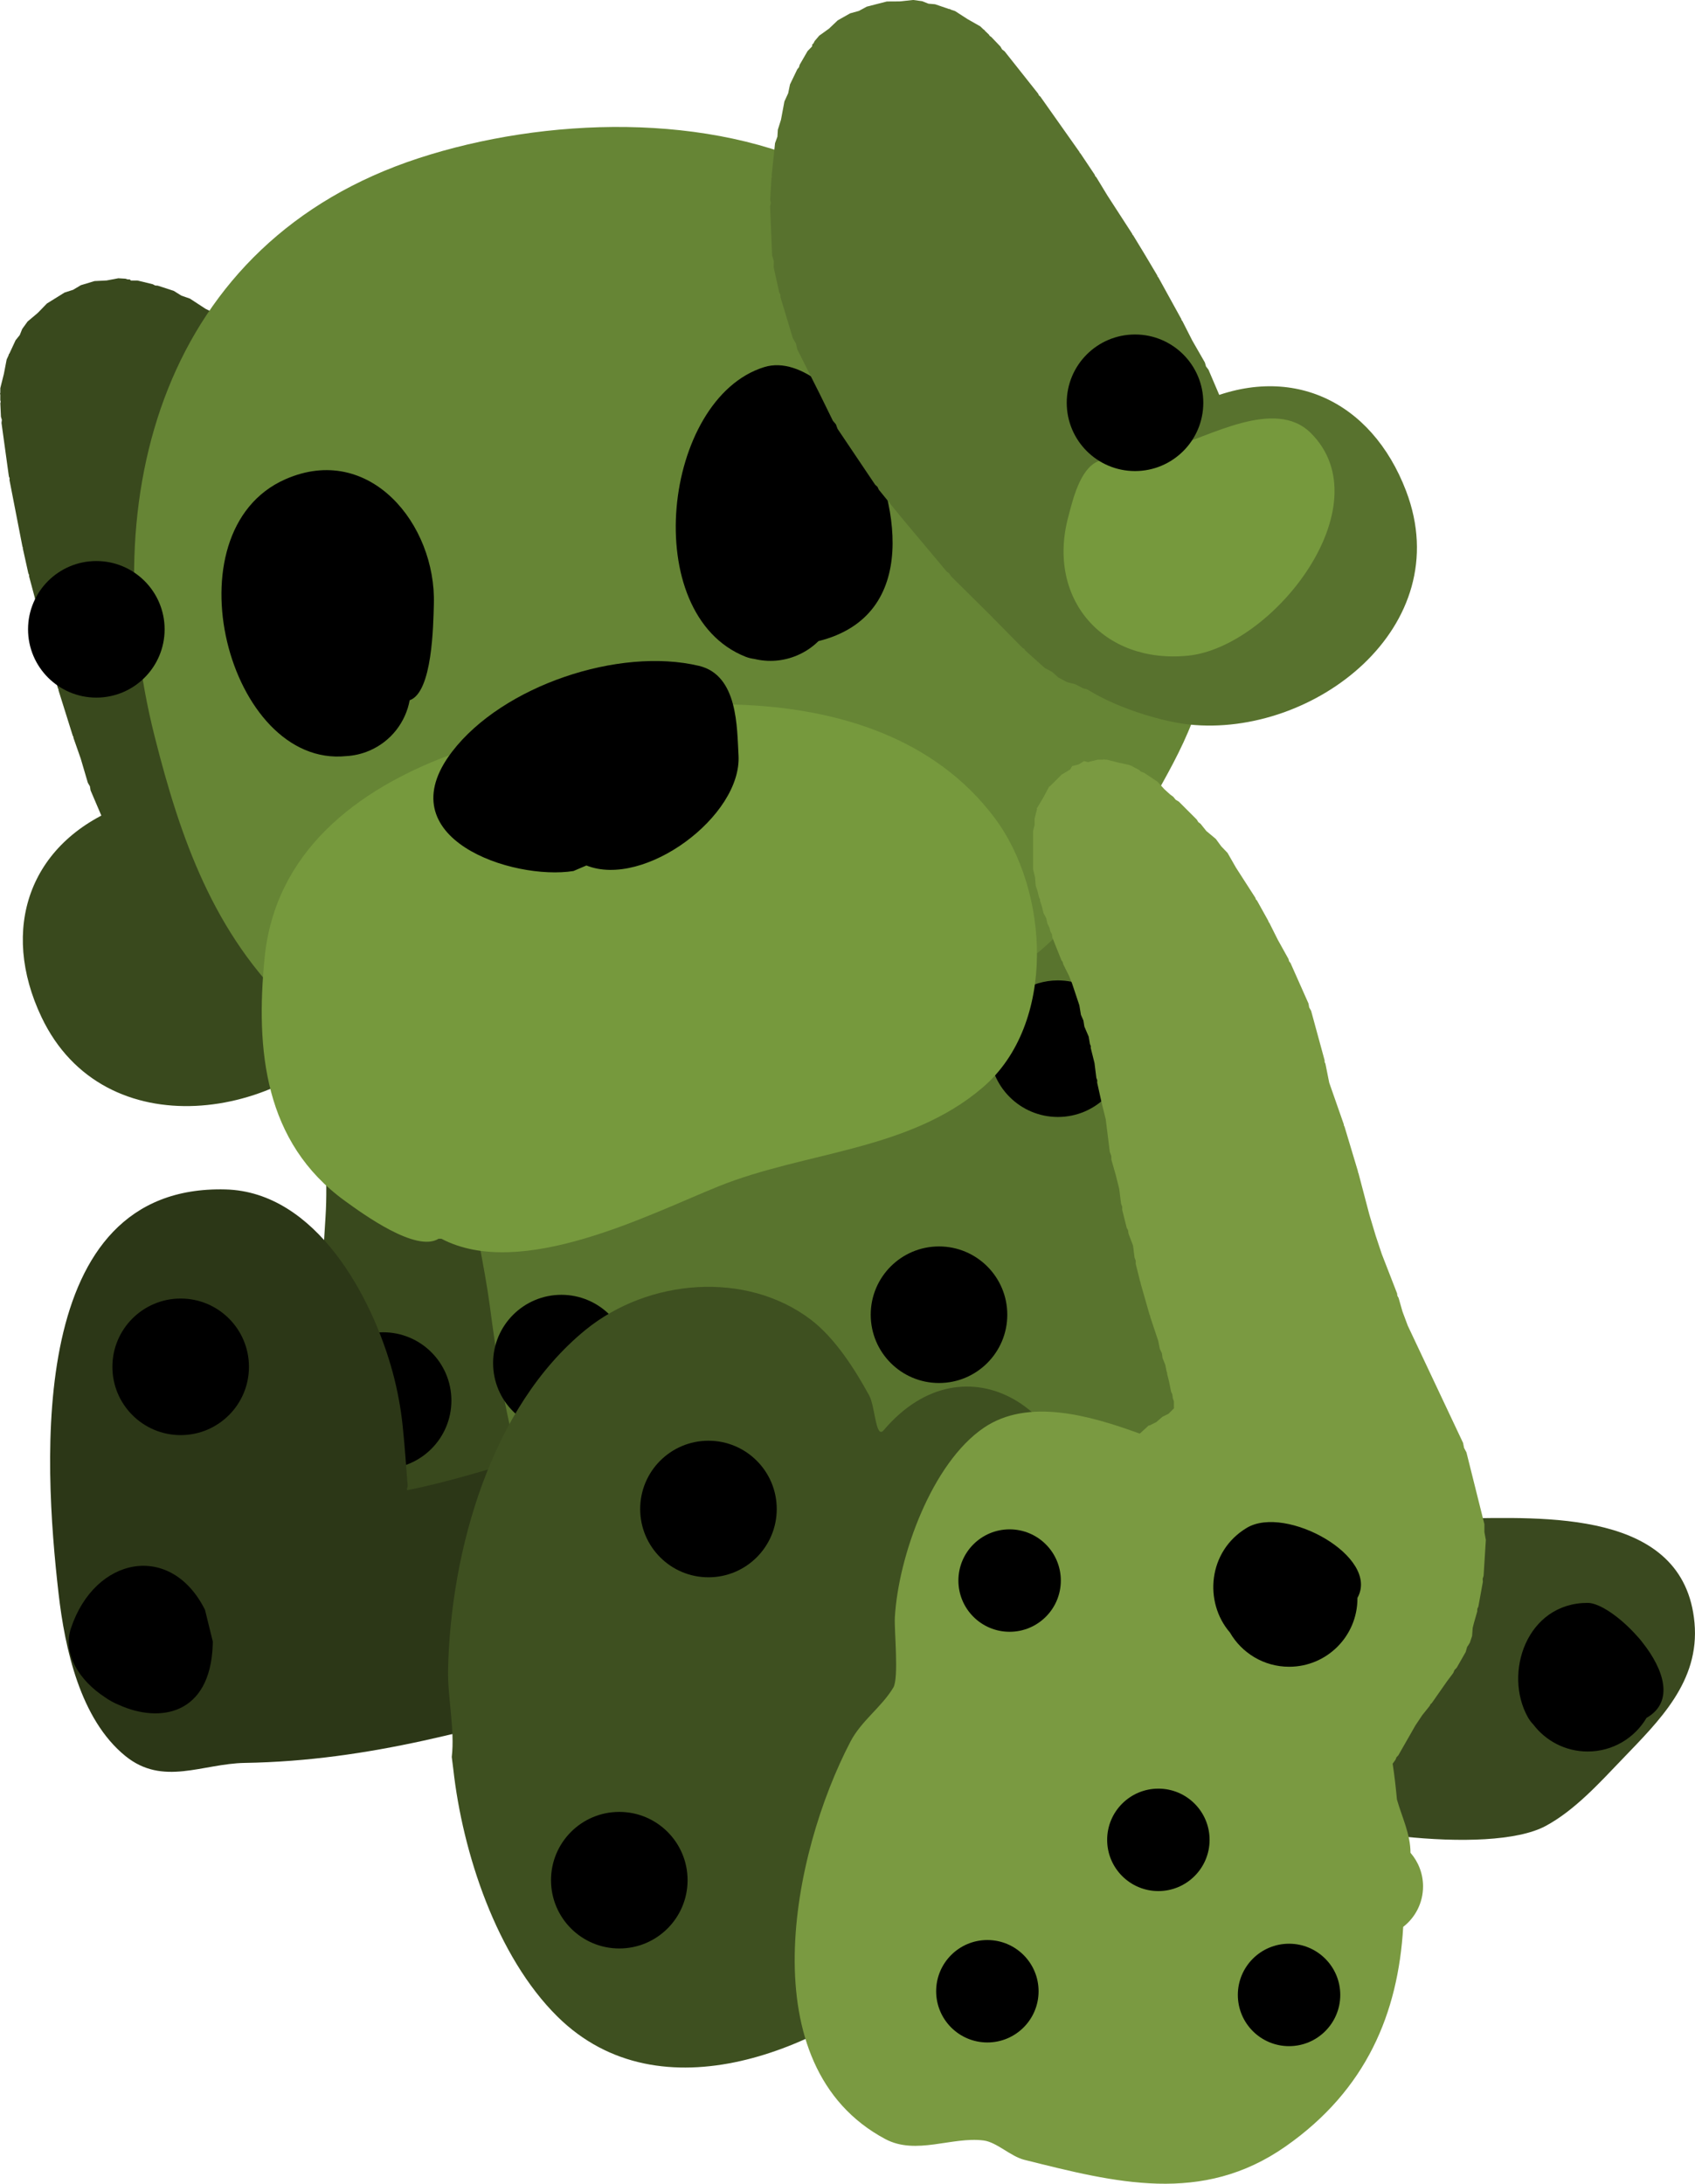 <svg version="1.1" xmlns="http://www.w3.org/2000/svg" xmlns:xlink="http://www.w3.org/1999/xlink" width="124.117" height="159.893" viewBox="0,0,124.117,159.893"><g transform="translate(-258.273,-104.718)"><g stroke="none" stroke-width="0.5" stroke-miterlimit="10"><path d="M325.471,213.507c7.435,-6.306 17.749,-13.251 27.884,-13.67c6.26,-0.258 10.317,3.485 9.697,9.881c-0.142,1.465 -0.704,3.14 -1.202,4.497c-0.237,0.648 -1.547,1.587 -0.913,1.857c1.14,0.485 2.999,-0.166 4.241,-0.176c6.06,-0.053 16.424,-0.703 17.176,7.647c0.387,4.298 -2.58,7.16 -5.272,9.963c-1.674,1.743 -3.507,3.775 -5.636,4.914c-4.115,2.202 -16.752,0.46 -21.395,-1.894c-2.894,-1.467 -3.503,-6.725 -0.85,-8.491c1.04,-0.692 3.605,-0.036 3.522,-1.283c-0.062,-0.935 -1.866,-0.215 -2.779,-0.43c-1.806,-0.426 -4.047,-0.712 -5.586,-1.738c-1.502,-1.001 -2.292,-2.363 -2.74,-3.982c-0.193,-0.696 0.399,-2.152 -0.324,-2.143c-2.41,0.031 -6.648,2.683 -8.926,3.659c-0.882,1.42 -2.456,2.365 -4.25,2.365c-1.688,0 -3.181,-0.837 -4.086,-2.118c-2.197,-2.387 -1.797,-6.117 1.437,-8.86z" fill="#3a491f"/><path d="M347.524,207.763c0,-2.761 2.239,-5 5,-5c2.761,0 5,2.239 5,5c0,2.761 -2.239,5 -5,5c-2.761,0 -5,-2.239 -5,-5z" fill="#000000"/><path d="M288.485,228.251c-0.87,0.451 -2.043,1.052 -2.733,1.282c-4.904,1.634 -13.287,1.943 -14.524,-5.794c-0.863,-5.397 2.861,-11.075 6.711,-12.901c0.253,-0.12 2.092,-1.017 3.312,-1.158c-0.019,-1.201 0.247,-2.556 0.272,-3.769c0.082,-4 0.327,-8.047 0.585,-12.07c0.187,-2.911 -0.114,-5.654 -0.279,-8.468c-0.303,-5.168 0.826,-12.417 3.169,-17.193c0.48,-0.979 2.369,-4.128 2.946,-4.549c1.086,-0.792 2.31,-0.859 3.465,-1.289c0.9,0.733 1.929,1.249 2.7,2.198c0.193,0.238 1.132,3.031 1.35,3.636c0.47,1.299 1.1,2.477 1.456,3.86c0.923,3.578 0.792,7.688 1.033,11.532c0.652,10.367 1.255,20.608 -0.125,31.396c-0.222,3.221 0.221,8.062 -1.55,10.983c-2.302,3.797 -5.182,3.038 -7.789,2.304z" fill="#39491d"/><path d="M281.327,207.267c0,-2.761 2.239,-5 5,-5c2.761,0 5,2.239 5,5c0,2.761 -2.239,5 -5,5c-2.761,0 -5,-2.239 -5,-5z" fill="#000000"/><path d="M301.98,175.189c1.63,-1.388 3.372,-2.072 5.594,-2.072c1.427,-0 2.514,1.779 3.659,2.136c1.143,0.356 1.966,-1.517 3.142,-1.738c0.849,-0.16 1.703,-0.297 2.56,-0.411c0.644,-0.086 1.598,0.986 1.906,0.413c0.816,-1.52 1.389,-3.301 2.909,-4.349c0.335,-0.231 0.837,0.079 1.22,-0.06c1.107,-0.402 2.364,-0.557 3.519,-0.326c0.152,0.03 0.38,0.331 0.429,0.184c0.806,-2.445 -0.498,-17.128 8.591,-11.675c5.602,3.361 6.597,12.37 8.09,17.988c3.923,14.764 8.597,32.266 -4.33,44.405c-8.513,7.995 -28.186,11.533 -37.354,2.531c-5.489,-5.389 -6.818,-14.734 -7.784,-21.948c-0.726,-5.419 -3.284,-14.789 -2.27,-20.484c0.221,-1.243 0.826,-5.068 2.659,-5.17c0.783,-0.508 1.716,-0.803 2.719,-0.803c1.63,0 3.078,0.78 3.991,1.988c0.309,0.09 0.505,-0.4 0.75,-0.609z" fill="#59742e"/><path d="M317.874,223.802c-3.925,3.155 -10.997,3.677 -15.629,4.967c-8.978,2.502 -16.845,4.875 -26.042,5.029c-3.113,0.052 -5.996,1.732 -8.751,-0.507c-3.312,-2.691 -4.432,-7.891 -4.891,-11.902c-1.111,-9.711 -2.371,-29.957 12.22,-29.581c6.637,0.171 10.762,7.893 12.251,13.404c0.345,1.278 0.593,2.614 0.729,3.93c0.183,1.771 0.239,2.876 0.365,4.351c0.009,0.11 -0.121,0.353 -0.012,0.331c6.331,-1.246 12.22,-4.043 18.829,-4.129c6.356,-0.083 11.756,-0.838 11.336,6.722c0.872,0.9 1.409,2.127 1.409,3.479c0,1.325 -0.516,2.53 -1.357,3.425c-0.131,0.177 -0.282,0.338 -0.458,0.48z" fill="#2c3717"/><path d="M293.836,185.863c0,-2.761 2.239,-5 5,-5c2.761,0 5,2.239 5,5c0,2.761 -2.239,5 -5,5c-2.761,0 -5,-2.239 -5,-5z" fill="#000000"/><path d="M322.032,200.982c0,-2.761 2.239,-5 5,-5c2.761,0 5,2.239 5,5c0,2.761 -2.239,5 -5,5c-2.761,0 -5,-2.239 -5,-5z" fill="#000000"/><path d="M330.738,181.503c0,-0.905 0.24,-1.753 0.66,-2.485c-0.785,0.513 -1.724,0.812 -2.732,0.812c-2.761,0 -5,-2.239 -5,-5c0,-2.761 2.239,-5 5,-5c2.761,0 5,2.239 5,5c0,0.905 -0.24,1.753 -0.66,2.485c0.785,-0.513 1.724,-0.812 2.732,-0.812c2.761,0 5,2.239 5,5c0,2.761 -2.239,5 -5,5c-2.761,0 -5,-2.239 -5,-5z" fill="#000000"/><g><g fill="#39491d"><path d="M282.836,175.055l-0.708,0.779l-0.284,0.008l-0.156,0.238l-2.533,0.475l-0.31,-0.018l-0.029,0.018l-0.104,-0.026l-0.33,-0.02l-1.023,-0.322l-0.144,-0.036l-0.424,0.046l-0.028,0.018l-0.045,-0.01l-0.205,0.022l-0.668,-0.092l-0.777,-0.311l-0.816,-0.188l-0.804,-0.41l-0.099,-0.086l-0.126,-0.036l-0.5,-0.289l-0.474,-0.458l-0.565,-0.34l-0.879,-0.88l-0.134,-0.223l-0.208,-0.156l-0.53,-0.653l-0.112,-0.239l-0.193,-0.179l-1.059,-1.622l-0.634,-0.924l-0.107,-0.287l-0.203,-0.229l-0.696,-1.335l-0.046,-0.191l-0.118,-0.156l-1.86,-4.354l-0.047,-0.294l-0.151,-0.256l-0.523,-1.775l-0.532,-1.519l-0.008,-0.085l-0.044,-0.072l-1.042,-3.322l-0.005,-0.084l-0.042,-0.073l-0.468,-1.684l-0.001,-0.024l-0.012,-0.021l-0.422,-1.578l-0.001,-0.074l-0.034,-0.066l-0.767,-3.237l-0.404,-1.508l-0.002,-0.111l-0.05,-0.1l-0.407,-1.835l0.002,-0.066l-0.028,-0.06l-0.632,-3.246l0,-0l-0,-0l-0.316,-1.623l0.007,-0.141l-0.053,-0.131l-0.18,-1.304l0,-0v0l-0.36,-2.609l0.025,-0.234l-0.067,-0.226l-0.044,-0.986l0.024,-0.116l-0.028,-0.115l0.001,-0.418l-0.02,-0.028l0.02,-0.106l0.001,-0.326l0.262,-1.042l0.203,-1.055l0.138,-0.296l0.026,-0.105l0.03,-0.017l0.46,-0.991l0.305,-0.378l0.181,-0.45l0.395,-0.546l0.712,-0.598l0.026,-0.032l0.011,-0.001l0.661,-0.682l1.291,-0.803l0.629,-0.202l0.567,-0.338l1.002,-0.302l0.879,-0.043l0.865,-0.162l0.516,0.031l0.178,0.056l0.136,-0.007l0.078,0.074l0.041,0.013l0.454,-0.003l1.123,0.274l0.17,0.09l0.192,0.013l1.168,0.38l0.561,0.351l0.625,0.217l1.142,0.746l0.685,0.338l0.387,0.328l0.465,0.205l0.94,0.729l0.94,0.729l0.069,0.088l0.1,0.049l1.182,1.002l0.15,0.209l0.218,0.137l2.485,2.58l0.223,0.388l0.332,0.301l1.045,1.563l0.064,0.179l0.131,0.138l1.544,2.731l0.116,0.421l0.242,0.364l1.231,3.466l0.747,2.04l0.036,0.342l0.153,0.308l1.055,4.824l-0.007,0.229l0.083,0.214l0.315,2.503l-0.005,0.039l0.014,0.037l0.569,5.157l-0.032,0.233l0.061,0.227l0.069,3.96l0.1,3.444l-0.034,0.156l0.033,0.156l-0.064,1.911l-0.161,0.563l0.004,0.007l-0.008,0.029l-0.015,0.574l-0.198,0.713l-0.294,0.517c-0.029,0.103 -0.062,0.206 -0.098,0.307l-0.096,0.336l-0.264,0.457c-0.403,0.715 -0.984,1.336 -1.714,1.788l-0.103,0.107l-0.077,-0c-0.16,0.09 -0.326,0.172 -0.498,0.246c-0.852,0.364 -1.75,0.473 -2.607,0.362zM268.556,136.26l0.14,0.008l0,0l0,-0l0.112,0.007l0.028,-0.017l-0.213,-0.105l-0.093,-0.079z"/><path d="M276.471,166.811c0.213,0.233 0.424,0.473 0.647,0.727c0.277,0.317 0.567,1.255 0.845,0.939c0.437,-1.309 1.411,-2.433 2.781,-3.018c0.659,-0.282 1.346,-0.411 2.019,-0.403c1.395,-0.411 2.744,-0.145 3.6,1.586c0.363,0.389 0.669,0.842 0.9,1.352c2.457,2.479 -0.785,9.172 -2.613,11.537c-5.608,7.255 -18.766,9.285 -23.338,-0.34c-3.054,-6.429 -0.942,-12.754 5.815,-15.408c0.515,-0.202 1.052,-0.331 1.598,-0.393c-0.071,-0.308 -0.112,-0.617 -0.124,-0.926c-0.267,-0.426 -0.085,-0.948 0.168,-1.49c0.122,-0.453 0.307,-0.887 0.549,-1.289c0.037,-0.149 0.055,-0.294 0.048,-0.435c-0.221,-3.979 -0.323,-7.788 -1.077,-11.679c-0.498,-2.572 -1.414,-4.722 -2.537,-7.133c-0.709,-1.522 -2.929,-2.104 -2.506,-4.366c1.447,-7.74 7.511,-5.434 10.734,-1.361c4.934,6.235 4.995,16.83 5.38,24.221c0.072,1.386 -0.94,7.011 -2.888,7.878z"/></g><g><path d="M318.651,182.6c-12.266,2.945 -28.655,5.798 -39.005,-4.067c-5.733,-5.464 -8.161,-12.412 -10.054,-19.911c-4.414,-17.48 0.578,-36.215 19.36,-42.329c9.175,-2.987 21.297,-3.43 30.147,1.058c3.683,1.868 6.866,4.872 10.344,7.117c9.677,6.245 18.002,16.082 17.251,28.189c-0.287,4.633 -2.755,8.359 -4.94,12.314c-1.715,3.104 -4.941,7.62 -8.002,9.912c-4.535,3.395 -9.52,5.803 -14.98,7.654z" fill="#668535"/><path d="M290.388,195.419c-1.642,1.027 -5.534,-1.812 -6.855,-2.769c-5.923,-4.29 -6.543,-11.074 -5.886,-17.785c0.763,-7.787 6.767,-12.31 13.453,-14.826c11.667,-4.391 31.258,-7.071 39.995,4.551c4.008,5.331 4.573,15.097 -0.867,19.757c-5.427,4.65 -12.985,4.681 -19.299,7.219c-5.067,2.036 -14.486,6.93 -20.332,3.854z" fill="#76993d"/><path d="M300.267,168.493c-4.431,0.71 -13.77,-2.379 -8.883,-8.745c3.7,-4.821 12.209,-7.67 18.071,-6.276c2.872,0.683 2.778,4.552 2.896,6.542c0.263,4.458 -6.909,9.769 -11.136,8.075z" fill="#000000"/><path d="M279.17,139.809c6.146,-2.705 11.054,3.293 10.872,9.169c-0.046,1.475 -0.092,6.428 -1.77,7.012c-0.294,1.591 -1.355,3.01 -2.955,3.694c-0.553,0.236 -1.124,0.365 -1.692,0.396c-8.642,0.884 -13.129,-16.453 -4.455,-20.271z" fill="#000000"/><path d="M312.868,152.805c-7.859,-3.113 -6.07,-18.903 1.364,-21.208c2.764,-0.857 5.923,2.463 7.047,4.509c2.801,5.096 4.454,13.681 -3.072,15.554c-0.435,0.431 -0.957,0.788 -1.555,1.043c-1.029,0.44 -2.124,0.508 -3.134,0.264c-0.221,-0.028 -0.439,-0.079 -0.65,-0.163z" fill="#000000"/></g><g><path d="M341.301,154.994c-0.172,0.074 -0.347,0.137 -0.522,0.19l-0.053,0.056l-0.149,0.001c-0.831,0.214 -1.681,0.205 -2.477,0.001l-0.512,-0.125l-0.309,-0.163c-0.098,-0.044 -0.195,-0.091 -0.29,-0.142l-0.577,-0.145l-0.652,-0.349l-0.425,-0.386l-0.027,-0.014l-0.002,-0.008l-0.518,-0.273l-1.425,-1.275l-0.089,-0.132l-0.136,-0.083l-2.419,-2.454l-2.813,-2.788l-0.122,-0.201l-0.19,-0.138l-3.333,-3.976l-0.017,-0.035l-0.031,-0.024l-1.59,-1.958l-0.097,-0.208l-0.17,-0.154l-2.756,-4.097l-0.117,-0.323l-0.222,-0.263l-0.957,-1.95l-1.653,-3.286l-0.096,-0.427l-0.224,-0.375l-0.906,-3.004l-0.009,-0.19l-0.085,-0.171l-0.407,-1.835l0.012,-0.447l-0.126,-0.429l-0.146,-3.579l0.052,-0.252l-0.047,-0.253l0.093,-1.547l0.033,-0.106l-0.016,-0.11l0.123,-1.183l0.123,-1.183l0.174,-0.477l0.031,-0.507l0.23,-0.728l0.251,-1.341l0.276,-0.602l0.134,-0.648l0.533,-1.107l0.123,-0.148l0.053,-0.185l0.578,-1l0.316,-0.327l0.019,-0.039l0.001,-0.108l0.099,-0.094l0.083,-0.167l0.335,-0.394l0.715,-0.513l0.638,-0.606l0.911,-0.515l0.637,-0.176l0.581,-0.314l1.473,-0.378l0.95,-0.006l0.008,-0.007l0.041,0.003l0.924,-0.101l0.668,0.092l0.451,0.181l0.484,0.041l1.035,0.353l0.034,-0.01l0.094,0.054l0.309,0.105l0.902,0.583l0.934,0.531l0.236,0.225l0.091,0.059l0.007,0.034l0.303,0.289l0.063,0.1l0.1,0.063l0.682,0.713l0.117,0.205l0.187,0.144l1.636,2.064v0v0l0.818,1.032l0.058,0.128l0.107,0.092l0.954,1.351l0,0l0,0l1.908,2.701l0.024,0.062l0.049,0.044l1.045,1.563l0.038,0.105l0.079,0.078l0.81,1.334l1.808,2.792l0.024,0.07l0.053,0.052l0.848,1.396l0.007,0.023l0.017,0.017l0.893,1.502l0.024,0.081l0.057,0.062l1.68,3.05l0.022,0.082l0.056,0.064l0.73,1.435l0.921,1.605l0.081,0.286l0.18,0.237l1.86,4.354l0.031,0.193l0.106,0.165l0.483,1.426l0.025,0.305l0.134,0.276l0.229,1.097l0.439,1.886l-0.004,0.264l0.095,0.246l0.105,0.834l-0.031,0.258l0.069,0.251l0.028,1.244l-0.145,0.643l0.003,0.659l-0.137,0.561l-0.061,0.116l-0.006,0.131l-0.259,0.864l-0.428,0.72l-0.312,0.777l-0.395,0.546l-0.158,0.132l-0.024,0.04l-0.033,0.008l-0.326,0.274l-0.073,0.129l-0.475,0.962l-0.214,0.252l-0.053,0.093l-0.033,0.008l-0.201,0.237l-2.094,1.502l-0.28,-0.052l-0.202,0.2l-1.052,-0.027c-0.512,0.696 -1.211,1.269 -2.064,1.633zM325.093,116.075l-0.007,0.122l-0.071,0.226l0.032,-0.009l0.073,-0.086l0,-0l0,-0l0.091,-0.107z" fill="#58722e"/><path d="M334.121,139.703c-5.073,-5.388 -12.686,-12.758 -13.779,-20.633c-0.714,-5.145 1.813,-11.12 8.405,-6.814c1.927,1.259 0.812,3.265 1.422,4.829c0.965,2.478 1.885,4.627 3.399,6.765c2.29,3.234 4.971,5.942 7.693,8.852c0.096,0.103 0.214,0.19 0.347,0.266c0.458,0.103 0.9,0.27 1.311,0.495c0.567,0.192 1.069,0.422 1.193,0.909c0.214,0.222 0.41,0.466 0.583,0.73c0.423,-0.352 0.887,-0.651 1.389,-0.883c6.589,-3.046 12.619,-0.199 15.152,6.452c3.793,9.958 -6.771,18.061 -15.89,17.096c-2.973,-0.315 -10.05,-2.6 -10.142,-6.089c-0.209,-0.519 -0.325,-1.054 -0.355,-1.585c-0.658,-1.815 0.082,-2.973 1.343,-3.697c0.46,-0.492 1.028,-0.899 1.688,-1.18c1.37,-0.585 2.855,-0.512 4.103,0.077c0.421,0.017 -0.056,-0.841 -0.094,-1.26c-0.03,-0.337 -0.057,-0.656 -0.078,-0.97c-1.974,0.808 -6.737,-2.349 -7.688,-3.36z" fill="#58722e"/><path d="M343.953,137.506c2.822,-0.78 7.674,-3.693 10.298,-1.088c5.364,5.324 -2.788,15.694 -8.992,16.31c-6.207,0.616 -10.358,-4.157 -8.764,-10.156c0.326,-1.228 0.847,-3.487 2.144,-4.06c1.441,-0.636 3.121,-0.432 4.682,-0.649z" fill="#76993d"/></g></g><path d="M294.38,204.524c0,-2.761 2.239,-5 5,-5c2.761,0 5,2.239 5,5c0,2.761 -2.239,5 -5,5c-2.761,0 -5,-2.239 -5,-5z" fill="#000000"/><path d="M291.353,233.362c0.238,-1.96 -0.313,-4.412 -0.27,-6.4c0.187,-8.675 3.137,-19.215 10.057,-24.864c4.614,-3.767 11.786,-4.346 16.512,-0.751c1.756,1.336 3.22,3.626 4.27,5.551c0.439,0.805 0.468,3.237 1.062,2.538c6.032,-7.107 14.613,-1.283 14.166,7.007c-0.486,9.009 -5.153,26.341 -11.984,32.435c-6.591,5.879 -18.527,10.959 -26.079,3.49c-4.454,-4.405 -6.941,-11.987 -7.622,-18.115z" fill="#3e5020"/><path d="M336.385,134.209c0,-2.761 2.239,-5 5,-5c2.761,0 5,2.239 5,5c0,2.761 -2.239,5 -5,5c-2.761,0 -5,-2.239 -5,-5z" fill="#000000"/><path d="M260.327,150.797c0,-2.761 2.239,-5 5,-5c2.761,0 5,2.239 5,5c0,2.761 -2.239,5 -5,5c-2.761,0 -5,-2.239 -5,-5z" fill="#000000"/><path d="M266.503,204.797c0,-2.761 2.239,-5 5,-5c2.761,0 5,2.239 5,5c0,2.761 -2.239,5 -5,5c-2.761,0 -5,-2.239 -5,-5z" fill="#000000"/><path d="M263.472,223.929c1.753,-5.259 7.321,-6.322 9.811,-1.341l0.573,2.326c0,0.081 -0.002,0.161 -0.006,0.241c-0.178,5.146 -3.896,5.746 -6.867,4.397c-0.366,-0.148 -0.711,-0.338 -1.028,-0.564c-1.847,-1.204 -3.117,-3.158 -2.484,-5.059z" fill="#000000"/><path d="M305.15,215.208c0,-2.761 2.239,-5 5,-5c2.761,0 5,2.239 5,5c0,2.761 -2.239,5 -5,5c-2.761,0 -5,-2.239 -5,-5z" fill="#000000"/><path d="M298.621,242.385c0,-2.761 2.239,-5 5,-5c2.761,0 5,2.239 5,5c0,2.761 -2.239,5 -5,5c-2.761,0 -5,-2.239 -5,-5z" fill="#000000"/><path d="M370.157,230.463c-1.817,-3.231 -0.091,-8.382 4.375,-8.382c0.873,0 2.398,1.052 3.629,2.442c0.141,0.149 0.273,0.306 0.395,0.472c1.53,1.931 2.36,4.32 0.285,5.506c-0.87,1.474 -2.474,2.462 -4.309,2.462c-1.627,0 -3.073,-0.777 -3.986,-1.981c-0.149,-0.154 -0.28,-0.326 -0.389,-0.519z" fill="#000000"/><path d="M360.569,236.494c0.36,1.27 0.987,2.514 0.987,3.885c0.573,0.659 0.92,1.519 0.92,2.461c0,1.206 -0.569,2.278 -1.453,2.964c-0.369,6.309 -2.682,11.919 -8.6,16.067c-6.138,4.303 -12.471,2.657 -19.148,0.987c-0.996,-0.249 -2.022,-1.292 -2.973,-1.414c-2.319,-0.298 -4.949,1.098 -7.203,-0.104c-10.008,-5.338 -6.827,-20.924 -2.55,-29.103c0.801,-1.533 2.277,-2.517 3.136,-3.953c0.422,-0.705 0.06,-4.213 0.113,-5.141c0.256,-4.489 2.714,-11.302 6.515,-13.884c3.244,-2.203 7.766,-0.903 11.418,0.43l0.663,-0.603l0.057,0.004l0.475,-0.237l0.011,-0.006l0.458,-0.392l0.443,-0.221l0.228,-0.228l0.177,-0.177l-0.012,-0.046l0,-0.459l-0.084,-0.252l-0.01,-0.126l-0.018,-0.073v-0.058l-0.092,-0.194l-0.147,-0.735l-0.143,-0.572v-0.091l-0.039,-0.083l-0.097,-0.485l-0.201,-0.503l-0.047,-0.344l-0.149,-0.314l-0.119,-0.594l-0.255,-0.766v-0l0,0l-0.329,-0.987l-0.006,-0.083l-0.042,-0.072l-0.329,-1.152l-0.329,-1.152l-0.002,-0.064l-0.03,-0.057l-0.329,-1.316l0,-0.23l-0.083,-0.214l-0.11,-0.878l-0.339,-0.903l-0.025,-0.216l-0.102,-0.192l-0.329,-1.316v-0.23l-0.083,-0.214l-0.136,-1.092l-0.259,-1.036l-0.312,-1.092l-0.01,-0.292l-0.106,-0.273l-0.165,-1.316l-0.136,-1.091l-0.274,-1.097v-0.051l-0.023,-0.045l-0.329,-1.481l0.005,-0.18l-0.065,-0.168l-0.136,-1.091l-0.274,-1.097v-0.153l-0.061,-0.14l-0.09,-0.542l-0.316,-0.737l-0.072,-0.446l-0.18,-0.414l-0.116,-0.697l-0.236,-0.708l-0.294,-0.883l-0.23,-0.575l-0.424,-0.848l-0.035,-0.155l-0.093,-0.129l-0.658,-1.645l-0.035,-0.256l-0.121,-0.228l-0.065,-0.259l-0.145,-0.29l-0.09,-0.403l-0.194,-0.364l-0.13,-0.518l-0.119,-0.357l-0.011,-0.147l-0.069,-0.13l-0.13,-0.518l-0.119,-0.357l-0.046,-0.601l-0.146,-0.585v-2.797l0.112,-0.448v-0.462l0.165,-0.658l0.01,-0.019l-0.018,-0.066l0.479,-0.799l0.438,-0.822l0.066,-0.019l0.011,-0.018l0.494,-0.494l0.329,-0.329l0.634,-0.381l0.142,-0.249l0.467,-0.117l0.413,-0.248l0.277,0.075l0.718,-0.179h0.413l0.035,-0.023l0.105,0.023h0.104l0.836,0.209l0.841,0.187l0.093,0.047l0.104,0.026l0.021,0.037l0.439,0.22l0.18,0.154l0.223,0.08l0.987,0.658l0.495,0.545l0.416,0.378l0.245,0.184l0.17,0.209l0.231,0.139l1.316,1.316l0.109,0.181l0.168,0.128l0.421,0.527l0.696,0.58l0.394,0.539l0.462,0.482l0.61,1.067l1.428,2.221l0.039,0.117l0.084,0.09l0.823,1.481l0.022,0.081l0.054,0.063l0.622,1.243l0.783,1.409l0.044,0.164l0.105,0.134l1.316,2.961l0.05,0.284l0.141,0.252l0.494,1.81v0l0,0l0.494,1.81l0.003,0.132l0.057,0.119l0.278,1.389l1.065,3.044l0.008,0.087l0.044,0.075l0.494,1.645v0l0,0l0.494,1.645l0.003,0.066l0.032,0.058l0.806,3.064l0.459,1.53l0.446,1.339l1.118,2.876l0.022,0.176l0.088,0.153l0.288,1.007l0.387,1.031l4.048,8.581l0.072,0.363l0.174,0.327l1.316,5.265v0.577l0.105,0.567l-0.165,2.632l-0.068,0.213l0.015,0.223l-0.329,1.81l-0.078,0.171l-0.006,0.188l-0.248,0.868l-0.083,0.332l-0.046,0.601l-0.165,0.494l-0.104,0.163l-0.008,0.033l-0.02,0.011l-0.069,0.108l-0.101,0.36l-0.658,1.152l-0.164,0.171l-0.092,0.218l-0.457,0.609l-1.116,1.595l-0.093,0.081l-0.051,0.112l-0.556,0.696l-0.496,0.744l-1.252,2.191l-0.134,0.139l-0.071,0.18l-0.21,0.294c0.133,0.836 0.235,1.767 0.316,2.633z" fill="#7a9a41"/><path d="M349.569,216.588c2.862,-1.717 9.785,2.13 8.102,5.13c0,0.013 0,0.026 0,0.04c0,2.761 -2.239,5 -5,5c-0.93,0 -1.802,-0.254 -2.548,-0.697c-0.74,-0.439 -1.357,-1.063 -1.787,-1.809c-1.921,-2.223 -1.614,-5.956 1.233,-7.664z" fill="#000000"/><path d="M326.823,250.517c0,-2.071 1.679,-3.75 3.75,-3.75c2.071,0 3.75,1.679 3.75,3.75c0,2.071 -1.679,3.75 -3.75,3.75c-2.071,0 -3.75,-1.679 -3.75,-3.75z" fill="#000000"/><path d="M328.452,220.447c0,-2.071 1.679,-3.75 3.75,-3.75c2.071,0 3.75,1.679 3.75,3.75c0,2.071 -1.679,3.75 -3.75,3.75c-2.071,0 -3.75,-1.679 -3.75,-3.75z" fill="#000000"/><path d="M348.914,250.787c0,-2.071 1.679,-3.75 3.75,-3.75c2.071,0 3.75,1.679 3.75,3.75c0,2.071 -1.679,3.75 -3.75,3.75c-2.071,0 -3.75,-1.679 -3.75,-3.75z" fill="#000000"/><path d="M339.345,239.432c0,-2.071 1.679,-3.75 3.75,-3.75c2.071,0 3.75,1.679 3.75,3.75c0,2.071 -1.679,3.75 -3.75,3.75c-2.071,0 -3.75,-1.679 -3.75,-3.75z" fill="#000000"/></g></g></svg><!--rotationCenter:61.727374999999995:75.28229-->